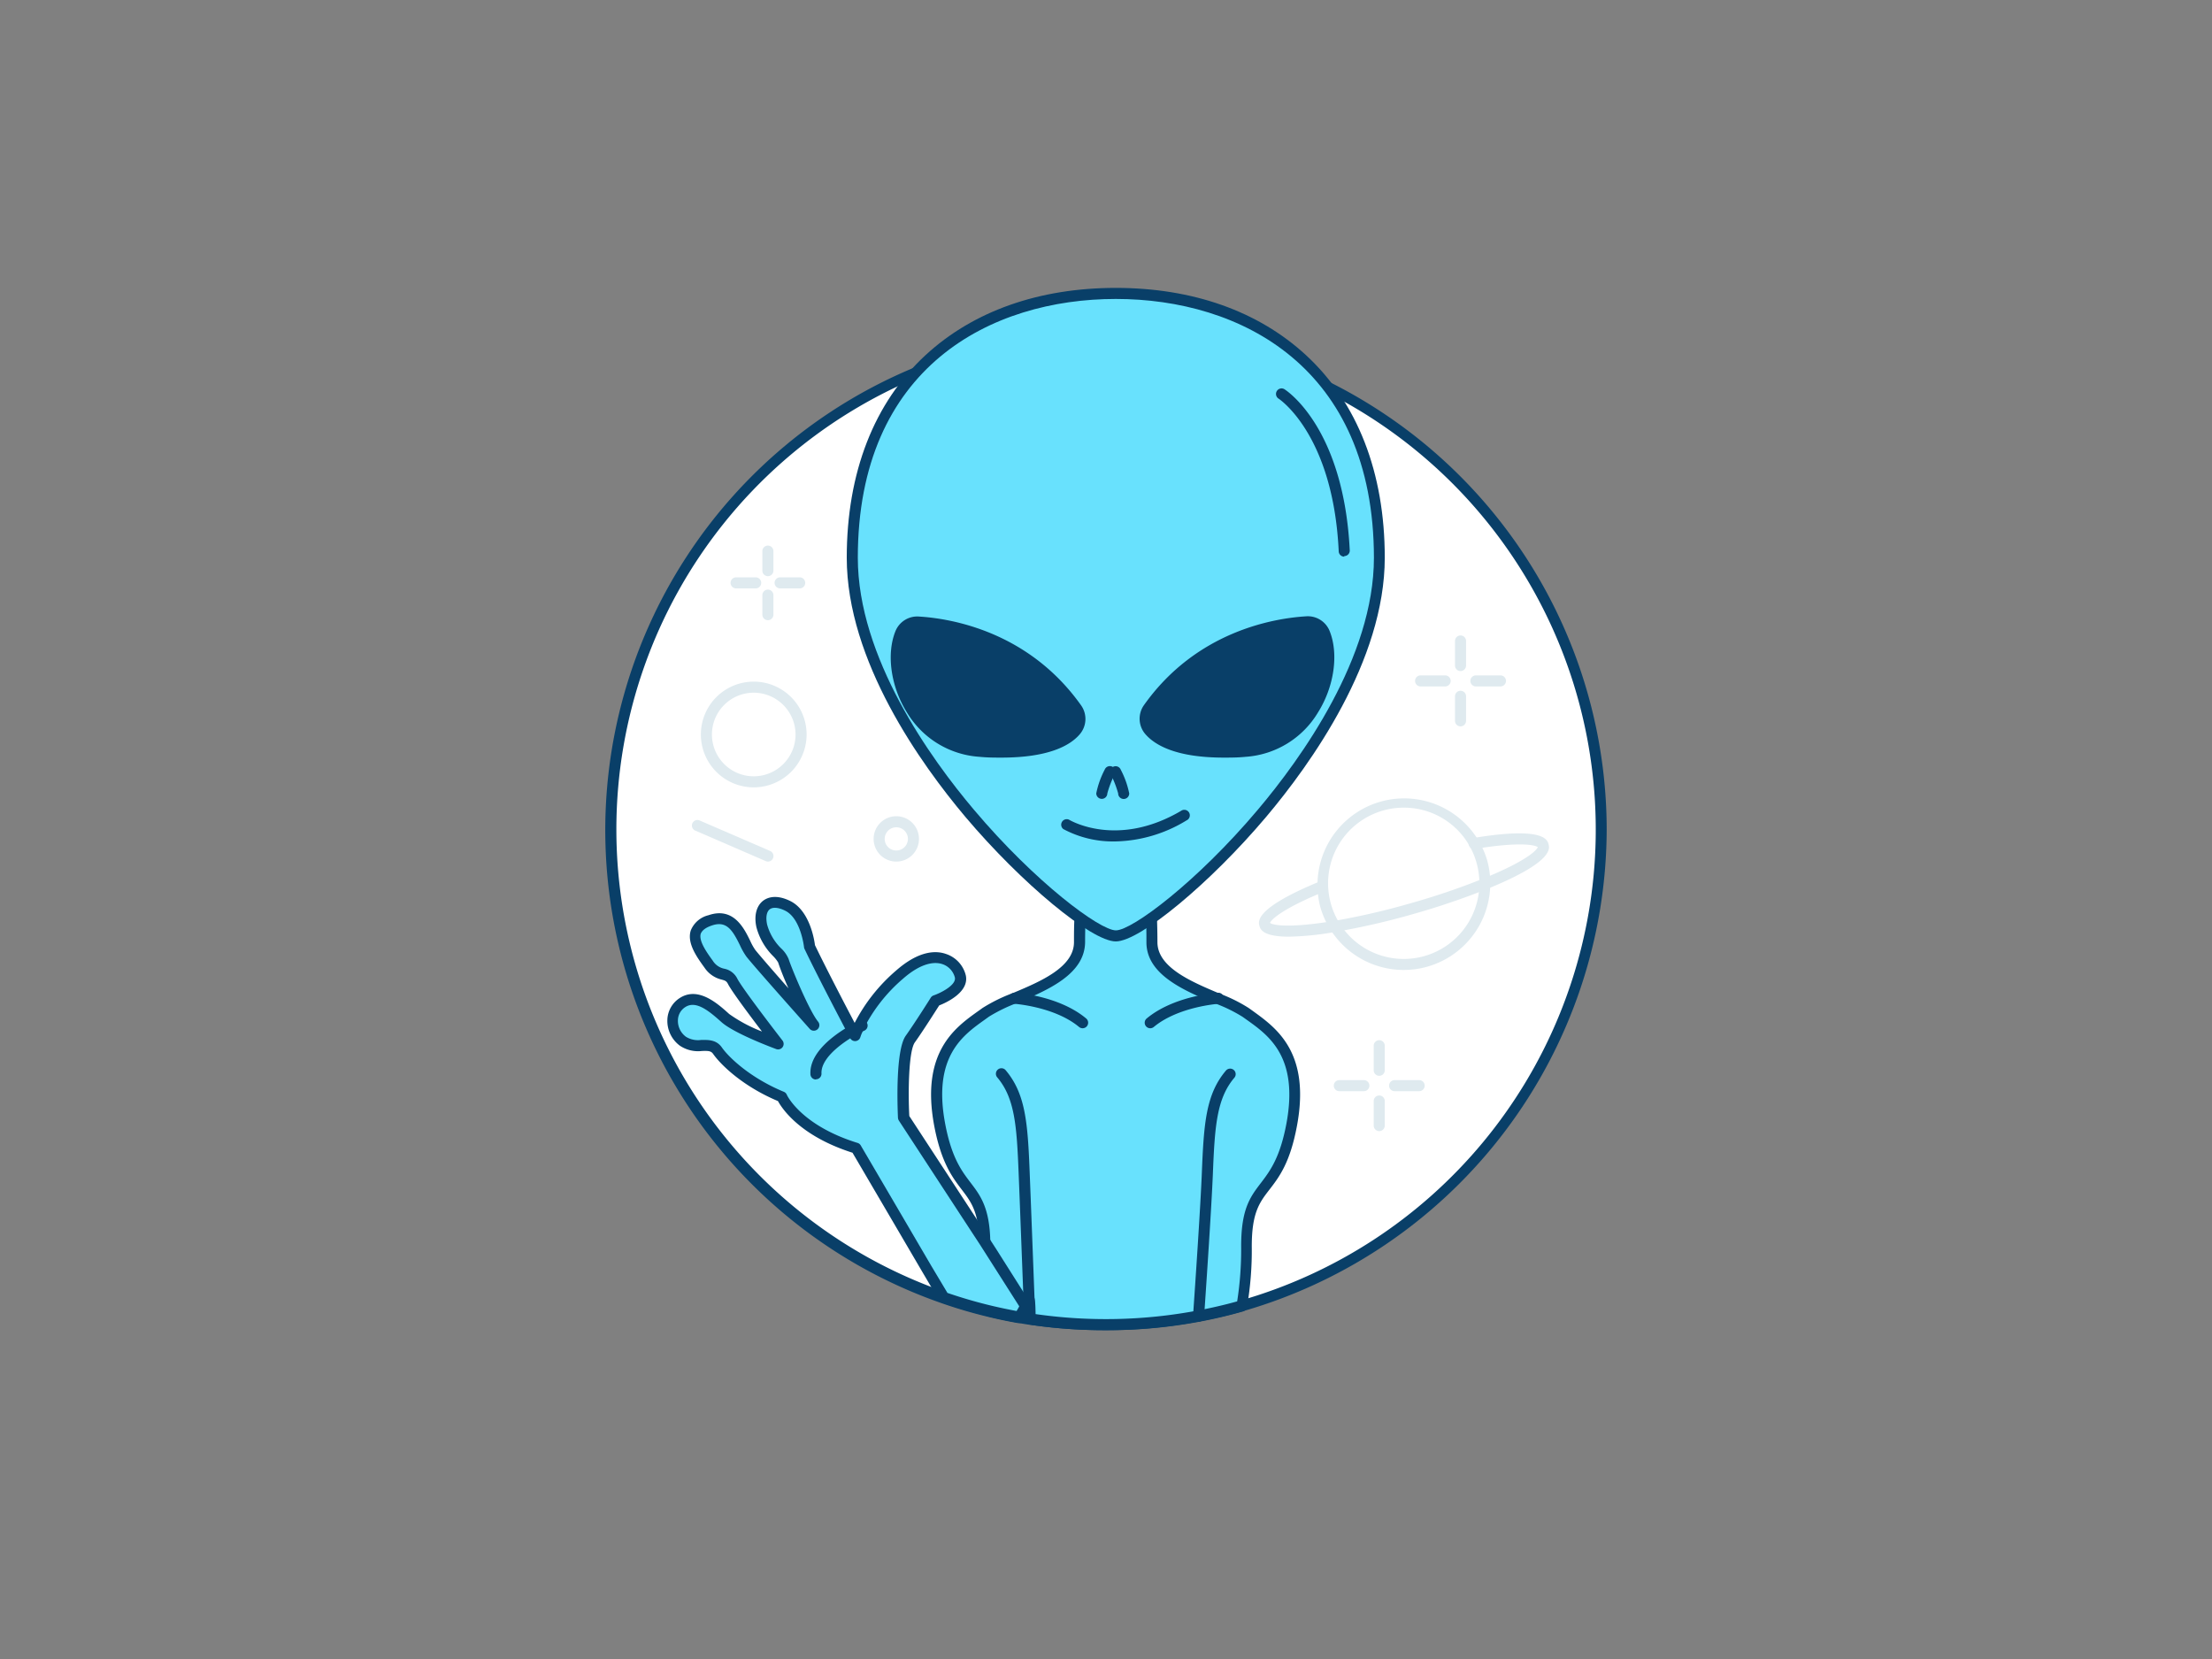 <svg xmlns="http://www.w3.org/2000/svg" viewBox="0 0 400 300"><rect x="0" y="0" width="400" height="300" fill="#808080" stroke="none"/><g id="_277_alien_outline" data-name="#277_alien_outline"><path d="M289.54,150a89.58,89.58,0,0,1-65,86.12q-3.85,1.09-7.85,1.85A89.63,89.63,0,0,1,200,239.54a91.13,91.13,0,0,1-13.71-1l-.08,0c-.59-.09-1.18-.18-1.76-.29l-.12,0c-1.75-.31-3.49-.67-5.2-1.08a85.67,85.67,0,0,1-8.46-2.47A89.56,89.56,0,1,1,289.54,150Z" fill="#fff"/><path d="M200,240.54a92.2,92.2,0,0,1-13.86-1l-.12,0c-.62-.09-1.16-.18-1.7-.28a1,1,0,0,1-.22,0c-1.73-.3-3.5-.67-5.2-1.08a86.35,86.35,0,0,1-8.56-2.5,90.56,90.56,0,0,1-5-169.22A90.54,90.54,0,0,1,290.54,150a90.9,90.9,0,0,1-65.68,87.08c-2.61.75-5.28,1.37-7.94,1.87A90.23,90.23,0,0,1,200,240.54Zm-13.53-3a89.8,89.8,0,0,0,30.08-.53c2.6-.49,5.21-1.11,7.77-1.83A88.57,88.57,0,0,0,239.55,70.77,88.54,88.54,0,0,0,111.46,150,88.59,88.59,0,0,0,171,233.67a85.09,85.09,0,0,0,8.36,2.45c1.67.4,3.4.76,5.14,1.07h0l.1,0c.54.1,1.09.18,1.64.27l.16,0h0Zm.12,0,.06,0-.06,0Z" fill="#093f68"/><path d="M233.61,203.32c-2.51,13.52-8.17,9.74-8.17,22a59.27,59.27,0,0,1-.85,10.8q-3.85,1.09-7.85,1.85A89.63,89.63,0,0,1,200,239.54a91.13,91.13,0,0,1-13.71-1,18.9,18.9,0,0,0-.21-3.53h0c-.08.11-.29.57-.58,1.16l0,.12c-.1.22-.22.46-.34.7-.2.4-.42.83-.64,1.23l-.12,0c-1.75-.31-3.49-.67-5.2-1.08,0-.21-.09-.43-.13-.64a57.67,57.67,0,0,1-.91-11.13c0-.27,0-.54,0-.8-.24-11.3-5.7-8-8.16-21.2-2.51-13.51,4.25-17.28,8.33-20.27s17-5.34,17-12.73c0-1.45,0-2.89.08-4.28.2-5.71.71-10.49.71-10.49l5.76-1.57,5.76,1.57s.5,4.78.7,10.49h0c.05,1.39.08,2.82.08,4.27,0,5.29,6.61,8,11.86,10.21h0l0,0a27.76,27.76,0,0,1,5.07,2.5C229.37,186,236.12,189.81,233.61,203.32Z" fill="#68e1fd"/><path d="M200,240.54a92.2,92.2,0,0,1-13.86-1,1,1,0,0,1-.83-.79,1,1,0,0,1-.86.49,1.24,1.24,0,0,1-.35-.05c-1.73-.3-3.5-.67-5.2-1.08a1,1,0,0,1-.74-.74c0-.2-.09-.4-.13-.6a59,59,0,0,1-.94-11.4c0-.26,0-.51,0-.76-.12-5.48-1.46-7.24-3.16-9.47s-3.74-4.9-5-11.59c-2.47-13.26,3.77-17.72,7.9-20.67.28-.2.56-.39.82-.59a29.59,29.59,0,0,1,5.5-2.71c4.93-2.07,11.06-4.64,11.06-9.21,0-1.37,0-2.82.08-4.32.2-5.67.71-10.51.72-10.56a1,1,0,0,1,.73-.86l5.76-1.56a.92.92,0,0,1,.52,0l5.76,1.56a1,1,0,0,1,.73.87s.51,4.88.71,10.55c.05,1.5.08,2.94.08,4.32,0,4.56,6.12,7.13,11,9.2l.16.07.15.06a27.76,27.76,0,0,1,5.21,2.59l.81.58c4.13,3,10.38,7.41,7.91,20.68-1.24,6.69-3.22,9.29-5,11.59s-3.18,4.16-3.18,10.23a60.23,60.23,0,0,1-.87,11,1,1,0,0,1-.71.78c-2.61.75-5.28,1.37-7.94,1.87A90.23,90.23,0,0,1,200,240.54Zm-12.73-2.91a89.55,89.55,0,0,0,29.28-.64c2.39-.45,4.8-1,7.17-1.66a60.86,60.86,0,0,0,.72-10c0-6.75,1.66-8.92,3.59-11.44,1.61-2.12,3.44-4.52,4.6-10.74h0c2.23-12-3.17-15.88-7.11-18.69l-.83-.59a27.63,27.63,0,0,0-4.87-2.39l-.06,0-.19-.08c-5.46-2.29-12.26-5.16-12.26-11,0-1.35,0-2.78-.08-4.23-.15-4.38-.49-8.24-.63-9.76L201.77,155l-4.83,1.31c-.15,1.52-.49,5.38-.64,9.75-.05,1.47-.08,2.89-.08,4.24,0,5.89-6.81,8.76-12.28,11.06a29,29,0,0,0-5.1,2.48l-.83.6c-3.94,2.81-9.34,6.67-7.11,18.68,1.16,6.22,3,8.62,4.61,10.74,1.77,2.32,3.44,4.51,3.57,10.62,0,.25,0,.54,0,.82a56.16,56.16,0,0,0,.89,10.94h0c1.29.3,2.6.57,3.93.82.1-.19.19-.38.28-.57s.24-.46.33-.66l.07-.16.23-.48a6,6,0,0,1,.43-.82l.07-.08a1.05,1.05,0,0,1,.76-.34C187.12,234,187.21,234.55,187.27,237.63Zm37.32-1.51h0Z" fill="#093f68"/><path d="M220.29,180.52s-7.59.49-12.31,4.42" fill="#68e1fd"/><path d="M208,185.94a1,1,0,0,1-.77-.36,1,1,0,0,1,.13-1.41c4.91-4.09,12.56-4.63,12.88-4.65a1,1,0,1,1,.13,2c-.07,0-7.33.52-11.73,4.19A1,1,0,0,1,208,185.94Z" fill="#093f68"/><path d="M183.47,180.52s7.59.49,12.3,4.42" fill="#68e1fd"/><path d="M195.77,185.94a1,1,0,0,1-.64-.23c-4.4-3.67-11.65-4.19-11.73-4.19a1,1,0,0,1-.93-1.06,1,1,0,0,1,1.06-.94c.33,0,8,.56,12.88,4.65a1,1,0,0,1,.13,1.41A1,1,0,0,1,195.77,185.94Z" fill="#093f68"/><path d="M186.21,239.48a1,1,0,0,1-1-1l-.13-3.51c-.26-6.88-.66-17.42-.88-22.85-.34-8.53-.69-13.54-3.87-17.3a1,1,0,1,1,1.52-1.3c3.61,4.27,4,9.55,4.35,18.52.22,5.43.62,16,.88,22.85l.13,3.51a1,1,0,0,1-1,1Z" fill="#093f68"/><path d="M216.74,239h-.07a1,1,0,0,1-.93-1.07c.39-5.63,1.33-19.41,1.59-25.82.36-9,.74-14.25,4.36-18.52a1,1,0,1,1,1.52,1.3c-3.19,3.76-3.54,8.77-3.88,17.3-.26,6.21-1.11,18.88-1.59,25.88A1,1,0,0,1,216.74,239Z" fill="#093f68"/><path d="M249.41,100.85c0,32.08-40.68,68.39-47.64,68.39s-47.65-36.31-47.65-68.39,21.33-47.79,47.65-47.79S249.41,68.77,249.41,100.85Z" fill="#68e1fd"/><path d="M201.77,170.24c-4.37,0-17.08-10.53-27.2-22.52-8-9.5-21.45-28.21-21.45-46.87,0-15.39,4.94-28.06,14.28-36.66,8.62-7.94,20.5-12.13,34.37-12.13s25.74,4.19,34.36,12.13c9.34,8.6,14.28,21.27,14.28,36.66,0,18.66-13.44,37.37-21.45,46.87C218.84,159.71,206.13,170.24,201.77,170.24Zm0-116.18c-22.55,0-46.65,12.29-46.65,46.79,0,18,13.14,36.29,21,45.58,11.06,13.11,22.77,21.81,25.67,21.81s14.6-8.7,25.66-21.81c7.84-9.29,21-27.56,21-45.58C248.41,66.35,224.32,54.06,201.77,54.06Z" fill="#093f68"/><path d="M185.48,236.14l0,.12c-.1.22-.22.46-.34.7-.23.4-.49.81-.76,1.21-1.75-.31-3.49-.67-5.2-1.08a85.67,85.67,0,0,1-8.46-2.47q-1.54-2.64-3.1-5.28-6.36-10.87-12.74-21.75c-10.87-3.37-13.43-9.28-13.43-9.28-6.26-2.56-10.26-6.36-11.63-8.33s-3.94,0-6.28-1.71-2.61-5.42,0-7,5.46.83,7.68,2.83,9.6,4.7,9.6,4.7-7.24-9.33-8.26-11.32-2.5-.57-4.32-3.08-4.62-6.3.22-8,5.91,4.12,7.35,6,10.83,12.36,11.42,13c-1.8-2.2-5.17-10.48-5.51-11.65s-3.18-2.92-3.92-6.33,1.27-5.28,4.66-3.63,4,7.39,4,7.39c2.23,4.66,6.41,12.64,7.79,15.25l.3.58.15.28s.08-.25.26-.71c.09-.2.19-.44.32-.71h0a30.12,30.12,0,0,1,7.49-9.62c6.39-5.62,10.44-2.31,11,.33s-4.49,4.39-4.49,4.39-2.79,4.44-4.56,6.93-1.22,14.21-1.22,14.21l2.47,3.78L175,219.8l3.09,4.72,1.29,2Z" fill="#68e1fd"/><path d="M184.33,239.17a.47.47,0,0,1-.17,0c-1.79-.31-3.56-.68-5.26-1.09a86.35,86.35,0,0,1-8.56-2.5,1,1,0,0,1-.53-.44c-1.05-1.78-2.07-3.53-3.1-5.27q-6.27-10.71-12.55-21.42c-9.43-3-12.71-7.93-13.48-9.34-6.45-2.71-10.4-6.63-11.73-8.54-.37-.52-.82-.56-2-.52a5.92,5.92,0,0,1-4-.95,5.58,5.58,0,0,1-2.27-4.67,4.86,4.86,0,0,1,2.31-4c3.32-2.07,6.8,1.06,8.88,2.94a26.67,26.67,0,0,0,5.92,3.16c-2.24-2.94-5.46-7.25-6.14-8.58-.29-.57-.53-.63-1.16-.81a5.13,5.13,0,0,1-3.08-2.14c-1.39-1.92-3.22-4.45-2.5-6.73a4.6,4.6,0,0,1,3.21-2.77c4.52-1.55,6.42,2.33,7.55,4.65a9.88,9.88,0,0,0,.91,1.63c.68.86,3.4,4,6,6.94-1-2.2-1.7-4.14-1.86-4.67a6.09,6.09,0,0,0-.89-1.13,11.58,11.58,0,0,1-3.05-5.27c-.45-2.07,0-3.8,1.18-4.74.7-.55,2.27-1.28,4.9,0,3.53,1.71,4.38,6.94,4.51,8,2.12,4.4,5.8,11.45,7.18,14.06a31.44,31.44,0,0,1,7.5-9.47c4.11-3.61,7.18-3.64,9-3a5.44,5.44,0,0,1,3.6,3.89c.64,3-3.49,4.91-4.81,5.42-.65,1-2.88,4.54-4.41,6.69-1.12,1.57-1.23,8.88-1,13.31l11.43,17.49,3.09,4.72,1.29,2,6.11,9.65a1,1,0,0,1,.07,1s0,.12-.07.15-.2.42-.32.67c-.28.5-.56.93-.84,1.35A1,1,0,0,1,184.33,239.17Zm-13-5.37c2.66.91,5.35,1.69,8,2.32,1.46.35,3,.67,4.5.95.12-.2.25-.41.36-.61l.12-.24-7.1-11.15-3.09-4.72-11.58-17.72a1.13,1.13,0,0,1-.16-.5c-.09-2-.47-12.21,1.41-14.84,1.73-2.44,4.5-6.84,4.52-6.88a1,1,0,0,1,.52-.41c1.38-.48,4.13-1.9,3.84-3.24a3.45,3.45,0,0,0-2.27-2.42c-1.92-.63-4.44.3-7.09,2.63a29.22,29.22,0,0,0-7.21,9.22l0,.09-.21.48-.1.21c-.14.36-.21.59-.22.61a1,1,0,0,1-1.84.14l-.13-.24-.32-.62c-.21-.38-5.23-9.89-7.8-15.27a.9.9,0,0,1-.09-.33s-.57-5.21-3.43-6.59c-1.2-.59-2.22-.67-2.78-.23s-.74,1.47-.46,2.75a9.57,9.57,0,0,0,2.58,4.35,5.54,5.54,0,0,1,1.32,1.91c.31,1.08,3.63,9.23,5.32,11.3a1,1,0,0,1-.12,1.39,1,1,0,0,1-1.4-.09c-.09-.11-10-11.21-11.45-13.07a12.17,12.17,0,0,1-1.14-2c-1.36-2.78-2.44-4.54-5.11-3.62-1.1.37-1.75.87-2,1.48-.41,1.32,1.14,3.46,2.17,4.88a3.18,3.18,0,0,0,2.06,1.45,3.35,3.35,0,0,1,2.39,1.82c.8,1.57,6.16,8.59,8.16,11.17a1,1,0,0,1-1.13,1.55c-.31-.12-7.6-2.8-9.93-4.9s-4.6-3.9-6.48-2.72a2.87,2.87,0,0,0-1.37,2.39,3.56,3.56,0,0,0,1.45,3,4.12,4.12,0,0,0,2.78.57c1.21,0,2.72-.08,3.73,1.38,1.14,1.64,4.95,5.42,11.19,8a1,1,0,0,1,.54.53c0,.05,2.58,5.56,12.81,8.72a1,1,0,0,1,.56.45q6.38,10.88,12.74,21.75Z" fill="#093f68"/><path d="M155.89,185.5s-8.55,3.9-8.34,8.71" fill="#68e1fd"/><path d="M147.55,195.21a1,1,0,0,1-1-1c-.24-5.42,8.55-9.49,8.93-9.66a1,1,0,0,1,.83,1.82c-2.21,1-7.91,4.37-7.76,7.75a1,1,0,0,1-1,1.05Z" fill="#093f68"/><path d="M236.24,112.48c-5.22.33-19.21,2.45-28.57,15.67a3.25,3.25,0,0,0,.22,4c1.8,2.06,6.24,4.49,17.25,3.74,12.06-.82,17.29-14.22,14.36-21.42A3.29,3.29,0,0,0,236.24,112.48Z" fill="#093f68"/><path d="M221.3,137c-8.55,0-12.41-2.22-14.16-4.22a4.25,4.25,0,0,1-.29-5.25c9.54-13.48,23.69-15.74,29.33-16.08h0a4.25,4.25,0,0,1,4.24,2.61c1.69,4.14.86,10.06-2.06,14.73a16.56,16.56,0,0,1-13.15,8.07C223.81,137,222.5,137,221.3,137Zm15-23.56c-5.35.33-18.77,2.48-27.82,15.24a2.29,2.29,0,0,0,.17,2.78c1.39,1.6,5.37,4.15,16.42,3.4a14.58,14.58,0,0,0,11.59-7.13c2.6-4.15,3.36-9.34,1.91-12.92a2.28,2.28,0,0,0-2.27-1.37Z" fill="#093f68"/><path d="M166.14,112.48c5.22.33,19.21,2.45,28.57,15.67a3.25,3.25,0,0,1-.23,4c-1.79,2.06-6.23,4.49-17.24,3.74-12.06-.82-17.29-14.22-14.36-21.42A3.29,3.29,0,0,1,166.14,112.48Z" fill="#093f68"/><path d="M181.08,137c-1.21,0-2.51,0-3.91-.14A16.55,16.55,0,0,1,164,128.83c-2.92-4.67-3.75-10.59-2.06-14.73a4.25,4.25,0,0,1,4.24-2.61h0c5.64.34,19.78,2.6,29.33,16.08a4.25,4.25,0,0,1-.29,5.25C193.49,134.82,189.62,137,181.08,137Zm-15.15-23.56a2.27,2.27,0,0,0-2.12,1.37c-1.46,3.58-.69,8.77,1.9,12.92a14.62,14.62,0,0,0,11.6,7.13c11.05.75,15-1.8,16.42-3.4a2.29,2.29,0,0,0,.17-2.78c-9.05-12.76-22.47-14.91-27.82-15.24h-.15Z" fill="#093f68"/><path d="M199.24,144.46h0a1,1,0,0,1-1-1,16,16,0,0,1,1.53-4.29,1,1,0,1,1,1.8.86,18.45,18.45,0,0,0-1.33,3.44A1,1,0,0,1,199.24,144.46Z" fill="#093f68"/><path d="M203.2,144.48a1,1,0,0,1-1-1,18,18,0,0,0-1.33-3.43,1,1,0,1,1,1.8-.86,16,16,0,0,1,1.53,4.29A1,1,0,0,1,203.2,144.48Z" fill="#093f68"/><path d="M201.6,152.16a19.06,19.06,0,0,1-9.32-2.24,1,1,0,0,1,1-1.71h0c.36.21,8.83,5.16,20.29-1.58a1,1,0,1,1,1,1.72A25.54,25.54,0,0,1,201.6,152.16Z" fill="#093f68"/><path d="M243.08,100.66a1,1,0,0,1-1-1c-1-21.09-10.78-27.52-10.88-27.58a1,1,0,0,1-.3-1.38,1,1,0,0,1,1.38-.31c.43.28,10.71,7,11.8,29.17a1,1,0,0,1-1,1Z" fill="#093f68"/><circle cx="136.3" cy="132.82" r="8.56" fill="#fff"/><path d="M136.3,142.38a9.56,9.56,0,1,1,9.56-9.56A9.57,9.57,0,0,1,136.3,142.38Zm0-17.12a7.56,7.56,0,1,0,7.56,7.56A7.58,7.58,0,0,0,136.3,125.26Z" fill="#dfeaef"/><path d="M253.8,175.4A15.69,15.69,0,0,1,238.75,164a15.67,15.67,0,0,1,30.15-8.53,15.67,15.67,0,0,1-10.81,19.34A15.81,15.81,0,0,1,253.8,175.4Zm0-29.35A13.68,13.68,0,1,0,267,156,13.61,13.61,0,0,0,253.82,146.05Z" fill="#dfeaef"/><path d="M233.07,169.38c-4.77,0-5.16-1.38-5.32-1.94-.22-.8-.9-3.21,11-8.08a1,1,0,1,1,.76,1.85c-7.59,3.09-9.64,5.08-9.85,5.68.49.4,3.32,1,11.54-.35a127.76,127.76,0,0,0,13.63-3.13,127.89,127.89,0,0,0,13.25-4.48c7.73-3.12,9.8-5.13,10-5.74-.49-.4-3.28-1-11.35.32a1,1,0,0,1-1.15-.82,1,1,0,0,1,.82-1.15c12.72-2.11,13.4.31,13.62,1.1s.92,3.24-11.19,8.15a135.36,135.36,0,0,1-13.46,4.55,131.74,131.74,0,0,1-13.85,3.17A52.44,52.44,0,0,1,233.07,169.38Z" fill="#dfeaef"/><circle cx="162.08" cy="151.7" r="3.1" fill="#fff"/><path d="M162.08,155.8a4.1,4.1,0,1,1,4.1-4.1A4.1,4.1,0,0,1,162.08,155.8Zm0-6.2a2.1,2.1,0,1,0,2.1,2.1A2.1,2.1,0,0,0,162.08,149.6Z" fill="#dfeaef"/><path d="M264.11,121.35a1,1,0,0,1-1-1v-4.44a1,1,0,1,1,2,0v4.44A1,1,0,0,1,264.11,121.35Z" fill="#dfeaef"/><path d="M264.11,131.35a1,1,0,0,1-1-1v-4.44a1,1,0,1,1,2,0v4.44A1,1,0,0,1,264.11,131.35Z" fill="#dfeaef"/><path d="M271.33,124.13h-4.44a1,1,0,0,1,0-2h4.44a1,1,0,0,1,0,2Z" fill="#dfeaef"/><path d="M261.33,124.13h-4.44a1,1,0,0,1,0-2h4.44a1,1,0,0,1,0,2Z" fill="#dfeaef"/><path d="M249.41,194.54a1,1,0,0,1-1-1V189.1a1,1,0,0,1,2,0v4.44A1,1,0,0,1,249.41,194.54Z" fill="#dfeaef"/><path d="M249.41,204.54a1,1,0,0,1-1-1V199.1a1,1,0,0,1,2,0v4.44A1,1,0,0,1,249.41,204.54Z" fill="#dfeaef"/><path d="M256.63,197.32h-4.44a1,1,0,0,1,0-2h4.44a1,1,0,0,1,0,2Z" fill="#dfeaef"/><path d="M246.63,197.32h-4.44a1,1,0,0,1,0-2h4.44a1,1,0,0,1,0,2Z" fill="#dfeaef"/><path d="M138.86,104.19a1,1,0,0,1-1-1V99.66a1,1,0,0,1,2,0v3.53A1,1,0,0,1,138.86,104.19Z" fill="#dfeaef"/><path d="M138.86,112.15a1,1,0,0,1-1-1v-3.53a1,1,0,0,1,2,0v3.53A1,1,0,0,1,138.86,112.15Z" fill="#dfeaef"/><path d="M144.61,106.4h-3.54a1,1,0,0,1,0-2h3.54a1,1,0,0,1,0,2Z" fill="#dfeaef"/><path d="M136.65,106.4h-3.54a1,1,0,0,1,0-2h3.54a1,1,0,0,1,0,2Z" fill="#dfeaef"/><line x1="126.19" y1="149.31" x2="138.86" y2="154.8" fill="#fff"/><path d="M138.86,155.8a1,1,0,0,1-.4-.09l-12.66-5.48a1,1,0,1,1,.79-1.83l12.67,5.48a1,1,0,0,1-.4,1.92Z" fill="#dfeaef"/></g></svg>